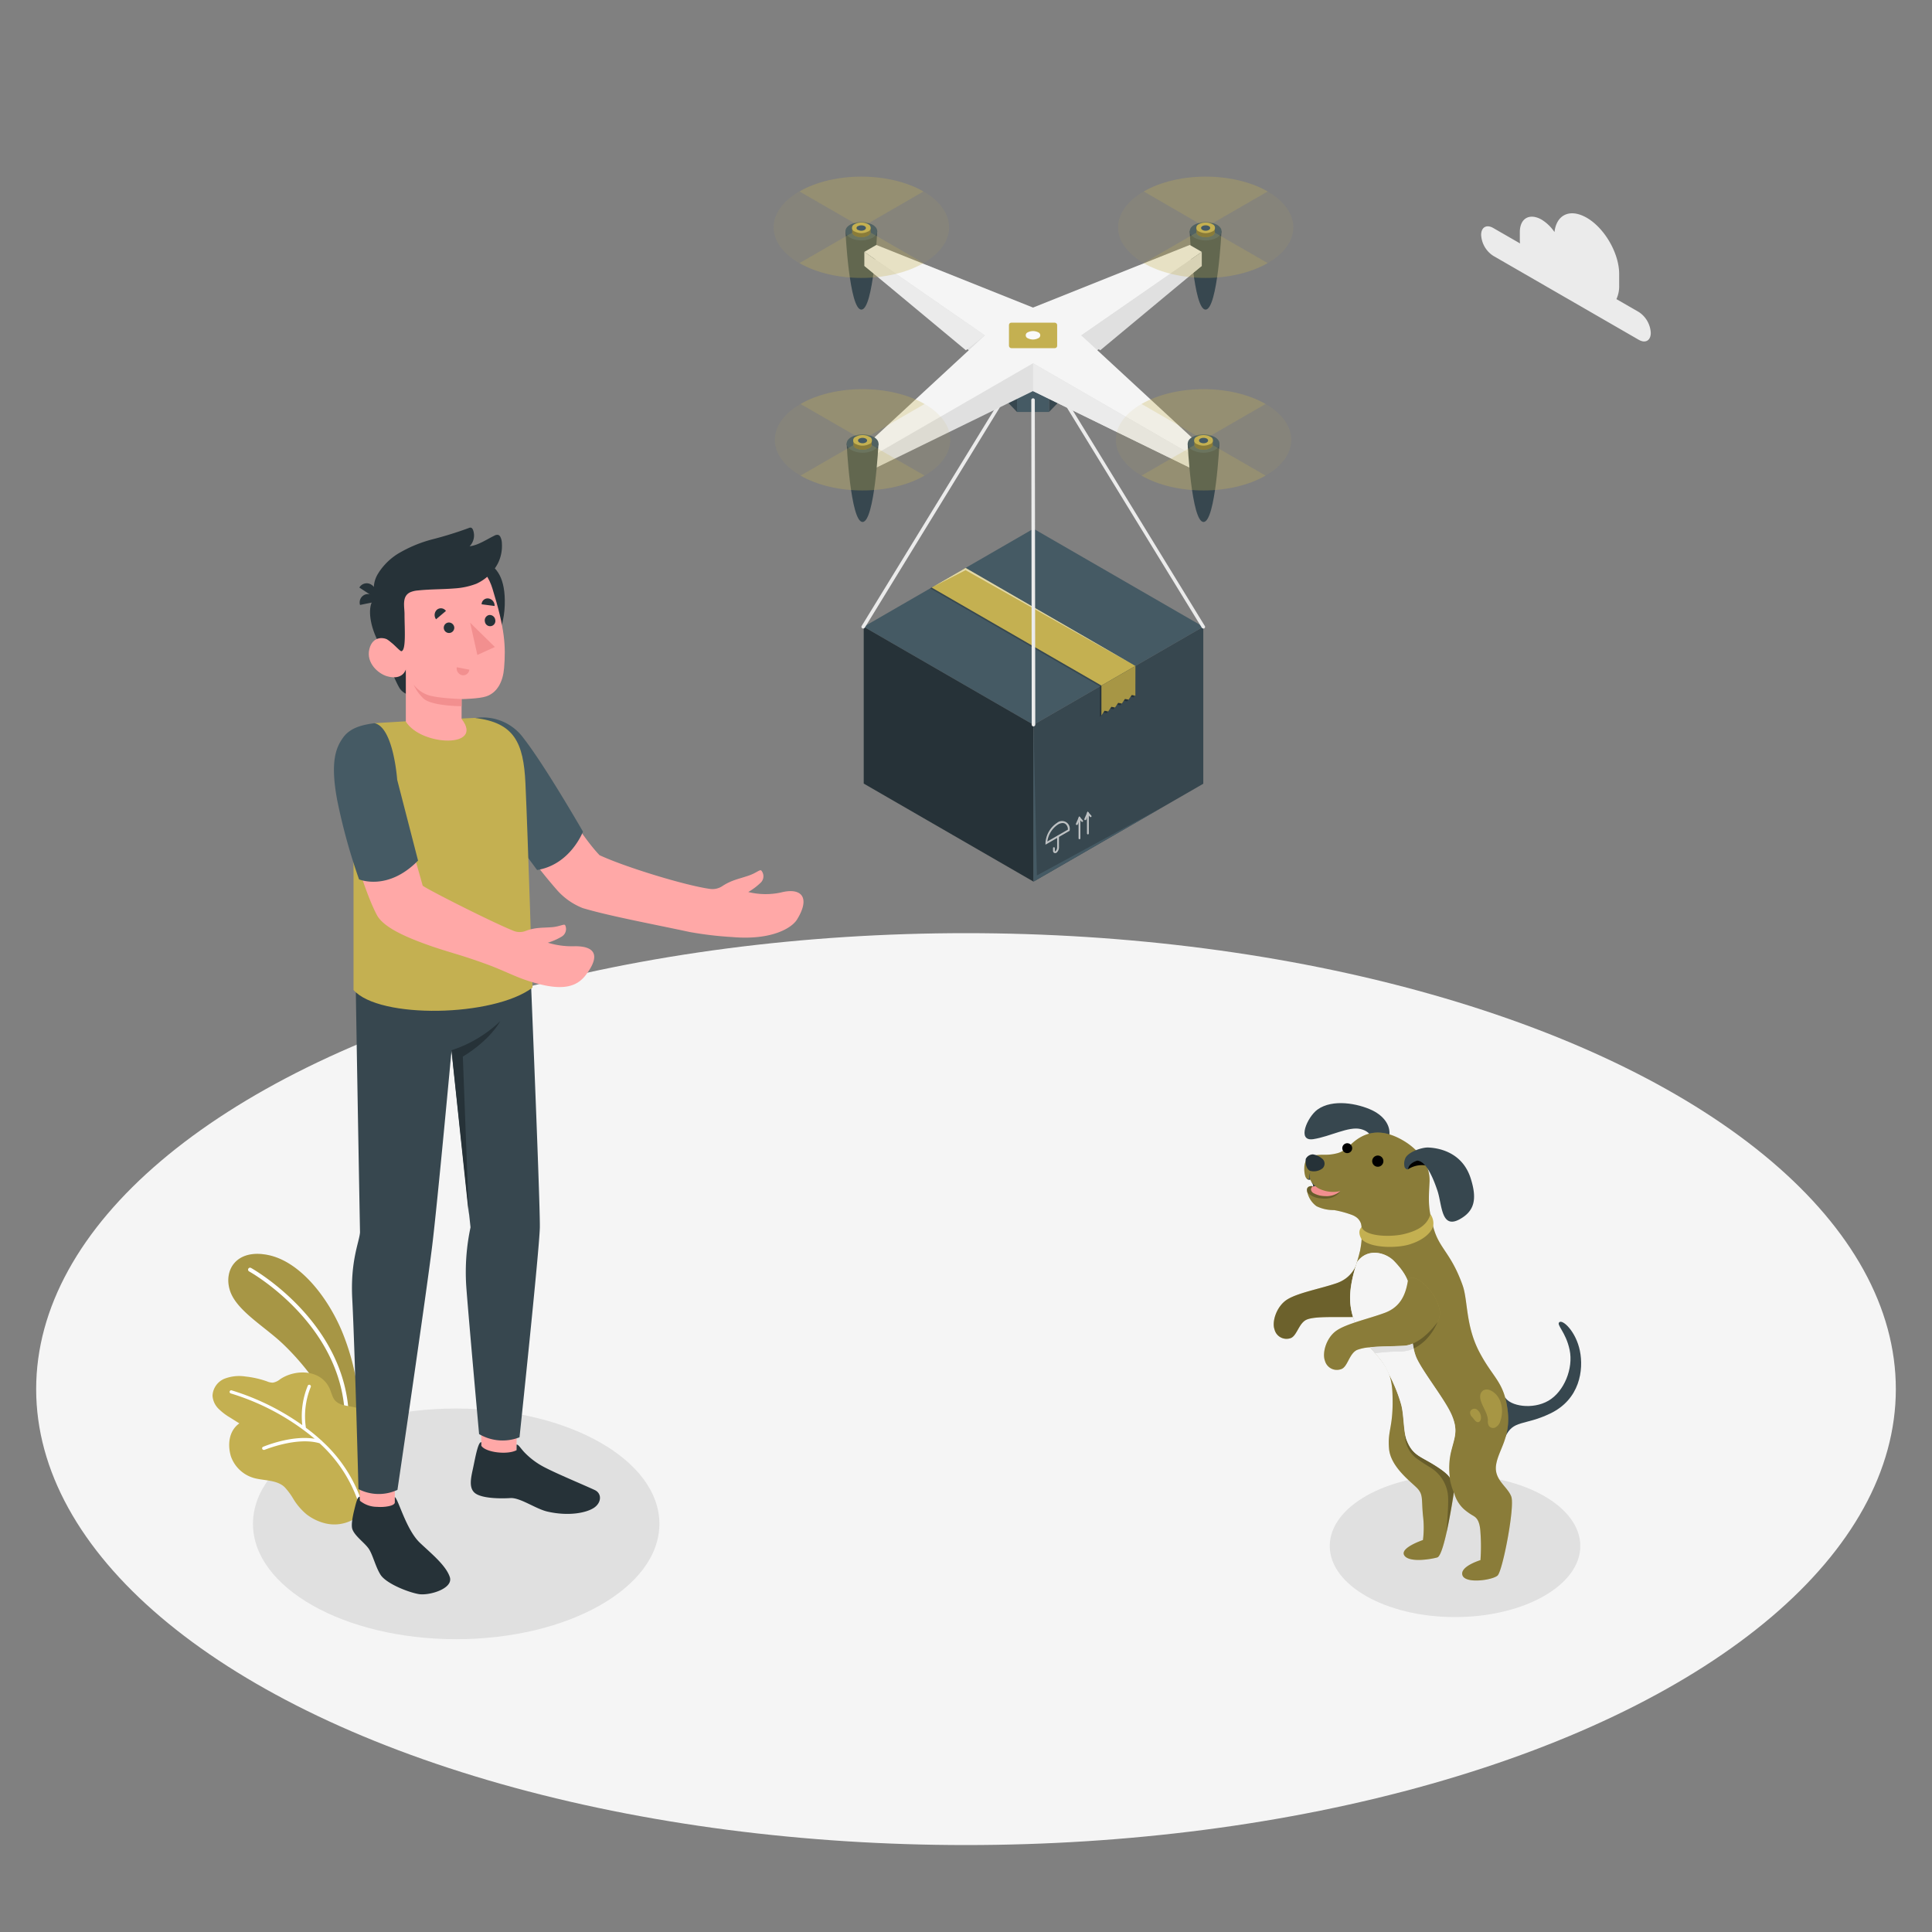 <svg xmlns="http://www.w3.org/2000/svg" viewBox="0 0 500 500"><rect x="0" y="0" width="500" height="500" fill="#808080" stroke="none"/><g id="freepik--Floor--inject-136"><ellipse id="freepik--floor--inject-136" cx="250" cy="359.5" rx="240.64" ry="118" style="fill:#f5f5f5"></ellipse></g><g id="freepik--Cloud--inject-136"><path id="freepik--cloud--inject-136" d="M386.44,59l6.95,4a7.22,7.22,0,0,1-.06-.92v-2c0-3.59,2.52-5,5.62-3.25a10.91,10.91,0,0,1,3.35,3.23c.51-4.51,4-6.19,8.34-3.71,4.64,2.68,8.4,9.2,8.4,14.56v3a7.93,7.93,0,0,1-.71,3.5l5.78,3.33a6.88,6.88,0,0,1,3.11,5.4c0,2-1.39,2.79-3.11,1.8L386.44,66.2a6.88,6.88,0,0,1-3.12-5.4C383.32,58.81,384.71,58,386.44,59Z" style="fill:#ebebeb"></path></g><g id="freepik--Shadows--inject-136"><ellipse id="freepik--Shadow--inject-136" cx="118.06" cy="394.37" rx="52.59" ry="29.85" style="fill:#e0e0e0"></ellipse><ellipse id="freepik--shadow--inject-136" cx="376.56" cy="400.1" rx="32.42" ry="18.4" style="fill:#e0e0e0"></ellipse></g><g id="freepik--Plants--inject-136"><g id="freepik--plants--inject-136"><path d="M92.87,362.35a61.56,61.56,0,0,0-4.32-17.67c-3.78-9.09-11-18.22-19.16-19.88s-11.62,3.87-9.85,9.27c1.53,4.64,7.65,8.46,12.3,12.48s13.37,13.77,15.85,23.25l4.62.46Z" style="fill:#C4B051"></path><g style="opacity:0.15"><path d="M92.87,362.35a61.56,61.56,0,0,0-4.32-17.67c-3.78-9.09-11-18.22-19.16-19.88s-11.62,3.87-9.85,9.27c1.53,4.64,7.65,8.46,12.3,12.48s13.37,13.77,15.85,23.25l4.62.46Z"></path></g><path d="M89.76,366.66a.52.52,0,0,1-.52-.49c-1.07-23.86-24.53-37-24.77-37.13a.51.51,0,0,1-.2-.7.5.5,0,0,1,.69-.2c.25.13,24.21,13.55,25.3,38a.51.51,0,0,1-.49.54Z" style="fill:#fff"></path><path d="M90.92,393.51a10,10,0,0,1-6.71.74,13,13,0,0,1-4.86-2.33,16,16,0,0,1-3.51-4.13,17.07,17.07,0,0,0-2.19-2.93c-1.82-1.74-4.78-1.67-7.11-2.16a8.89,8.89,0,0,1-6.77-5.76c-.91-3-.58-6.62,2.17-8.57l-2.37-1.49a15.17,15.17,0,0,1-3-2.28A5.24,5.24,0,0,1,55,361.21,5,5,0,0,1,58,356.85a10.58,10.58,0,0,1,5.53-.61,24.44,24.44,0,0,1,5.54,1.25,4,4,0,0,0,1.55.34,4.09,4.09,0,0,0,1.88-.89c4-2.7,10.61-2.56,12.83,2.46.32.73.52,1.53.87,2.25,1.28,2.7,4.81,1.86,7.11,3.11A5.75,5.75,0,0,1,96,368.88c.53,2.94-.23,6.1-.82,9-.22,1.08-.74,2.06-1,3.12a28.62,28.62,0,0,0,0,4.72c-.06,2.61-.26,5.86-2.62,7.39A7.78,7.78,0,0,1,90.92,393.51Z" style="fill:#C4B051"></path><path d="M93.18,387.44A37.23,37.23,0,0,0,83.39,373a.41.41,0,0,0-.22-.21c-1.29-1.18-2.62-2.28-4-3.28a20,20,0,0,1,1.25-10.55.42.42,0,0,0-.21-.55.41.41,0,0,0-.55.2,20.68,20.68,0,0,0-1.43,10.21,63.5,63.5,0,0,0-18.29-9,.41.41,0,0,0-.5.29.41.41,0,0,0,.29.51,62,62,0,0,1,21.71,11.73c-6-1-13,1.95-13.35,2.08a.42.42,0,0,0-.22.55.41.41,0,0,0,.39.25.4.4,0,0,0,.15,0c.09,0,8.39-3.48,14.3-1.71a36.46,36.46,0,0,1,9.65,14.22.41.41,0,0,0,.4.27l.13,0A.41.41,0,0,0,93.18,387.44Z" style="fill:#fff"></path></g></g><g id="freepik--Dog--inject-136"><g id="freepik--dog--inject-136"><path d="M359.48,294.34c.61-2.66-1-5.37-4.36-7-3.74-1.77-10.22-3-14.15-.19-2.64,1.91-5.47,8.35-1.07,7.66s9.15-3.38,12.25-2.61c2.88.7,3,2.86,3,2.86Z" style="fill:#37474f"></path><path d="M339.34,305.8c.2.29.59.83.48,1.27s.32.59.92.47S341,306.28,339.34,305.8Z" style="fill:#263238"></path><path d="M339.82,307.07a10.79,10.79,0,0,1,2.09-.28l5.2,1.37a5.09,5.09,0,0,1-4.58,1.71c-3.14-.29-3.54-1.46-3.57-1.84S339.39,307,339.82,307.07Z" style="fill:#f28f8f"></path><path d="M359.32,334.9s-4.26,5.85-9,5.94-9.95-.23-12.11.66-2.56,4.44-4.37,4.86a3.19,3.19,0,0,1-4-2.32c-.72-2,.53-6,3.29-7.73s8.51-2.78,12.66-4.18,5.47-4.63,6.12-7.61C352.61,319.8,362.52,329.83,359.32,334.9Z" style="fill:#C4B051"></path><path d="M359.32,334.9s-4.26,5.85-9,5.94-9.95-.23-12.11.66-2.56,4.44-4.37,4.86a3.19,3.19,0,0,1-4-2.32c-.72-2,.53-6,3.29-7.73s8.51-2.78,12.66-4.18,5.47-4.63,6.12-7.61C352.61,319.8,362.52,329.83,359.32,334.9Z" style="opacity:0.45"></path><path d="M389.51,361.62c1.33,2.3,7.12,3.25,11.2.9s6.52-8.4,5.51-13.16-3.56-6.52-2.64-7.2,4.27,2.47,5.29,7.41,0,12.59-7.7,16.26c-6.75,3.24-9.57,1.5-11.66,6.17Z" style="fill:#37474f"></path><path d="M363.06,295.12c-5.36-3.1-9.22-2.22-12.2,0-1.81,1.36-2.72,2.88-5,3.39a11.76,11.76,0,0,1-3.07.34c-1.43,0-3.84,0-4.72,1.39a3.88,3.88,0,0,0-.51,1.92,6.57,6.57,0,0,0,.22,2.16,1.57,1.57,0,0,0,.46.76.87.87,0,0,0,.83.18,5.25,5.25,0,0,0,2.91,2.62,8.27,8.27,0,0,0,4.94.36,5.4,5.4,0,0,1-3.94,1.32,6.26,6.26,0,0,1-2.92-.7,1.42,1.42,0,0,1-.76-.82.83.83,0,0,1,.51-1,1.36,1.36,0,0,0-1.13.09.9.9,0,0,0-.45.74,2.23,2.23,0,0,0,.15.84,6.11,6.11,0,0,0,2.34,3.46,10.13,10.13,0,0,0,4.54,1,26.59,26.59,0,0,1,4.54,1.22,4.87,4.87,0,0,1,1.36.74,3.4,3.4,0,0,1,1.06,1.53,6.44,6.44,0,0,1,.16,1.95,18.33,18.33,0,0,1-.36,4.84c0,.21-.09.42-.14.63-1.15,5-4.56,11.31-.68,19.31s8.8,8.2,9.16,17.11-1.31,9.39-.88,14.42,6.34,9,7.58,10.55.81,2.57,1.2,6.73a25.72,25.72,0,0,1,0,6.36s-6,2-4.85,3.94,6.66,1.1,8.56.56,4.31-16.91,4.31-16.91a8.72,8.72,0,0,0,2.52,4.36,14.73,14.73,0,0,0,2.34,1.69c.78.45,1.83,1.06,2,4.39a48.6,48.6,0,0,1,0,7.17s-5.4,1.63-4.66,3.91,7.78,1.27,9.09.08,4.51-17.81,3.55-20.43-4.53-4.32-3.93-8.22,3.82-7.08,3-14c-.93-7.58-3.76-8.36-7.35-15.23s-2.92-13.38-4.33-17.27c-3-8.38-6-9.4-7.5-14.77-1.4-5.08-1.33-6.76-1.05-11.84S366.56,297.14,363.06,295.12Z" style="fill:#C4B051"></path><path d="M363.06,295.12c-5.36-3.1-9.22-2.22-12.2,0-1.81,1.36-2.72,2.88-5,3.39a11.76,11.76,0,0,1-3.07.34c-1.43,0-3.84,0-4.72,1.39a3.88,3.88,0,0,0-.51,1.92,6.57,6.57,0,0,0,.22,2.16,1.57,1.57,0,0,0,.46.76.87.87,0,0,0,.83.18,5.25,5.25,0,0,0,2.91,2.62,8.27,8.27,0,0,0,4.94.36,5.4,5.4,0,0,1-3.94,1.32,6.26,6.26,0,0,1-2.92-.7,1.42,1.42,0,0,1-.76-.82.83.83,0,0,1,.51-1,1.36,1.36,0,0,0-1.13.09.9.9,0,0,0-.45.74,2.23,2.23,0,0,0,.15.84,6.11,6.11,0,0,0,2.34,3.46,10.13,10.13,0,0,0,4.54,1,26.59,26.59,0,0,1,4.54,1.22,4.87,4.87,0,0,1,1.36.74,3.4,3.4,0,0,1,1.06,1.53,6.44,6.44,0,0,1,.16,1.95,18.33,18.33,0,0,1-.36,4.84c0,.21-.09.42-.14.63-1.15,5-4.56,11.31-.68,19.31s8.8,8.2,9.16,17.11-1.31,9.39-.88,14.42,6.34,9,7.58,10.55.81,2.57,1.2,6.73a25.72,25.72,0,0,1,0,6.36s-6,2-4.85,3.94,6.66,1.1,8.56.56,4.31-16.91,4.31-16.91a8.72,8.72,0,0,0,2.52,4.36,14.73,14.73,0,0,0,2.34,1.69c.78.45,1.83,1.06,2,4.39a48.6,48.6,0,0,1,0,7.17s-5.4,1.63-4.66,3.91,7.78,1.27,9.09.08,4.51-17.81,3.55-20.43-4.53-4.32-3.93-8.22,3.82-7.08,3-14c-.93-7.58-3.76-8.36-7.35-15.23s-2.92-13.38-4.33-17.27c-3-8.38-6-9.4-7.5-14.77-1.4-5.08-1.33-6.76-1.05-11.84S366.56,297.14,363.06,295.12Z" style="opacity:0.3"></path><path d="M375.45,375.65a8.28,8.28,0,0,0-1,3.76,18.67,18.67,0,0,1-6.6-2.26,7.91,7.91,0,0,1-4.23-6.11,7.61,7.61,0,0,0,2.74,6.21,43.63,43.63,0,0,0,3.73,2.48,9.64,9.64,0,0,1,4.61,6.9l0,.17c.33,2-.39,9.85-.39,9.85h0c1.08-4.77,1.91-10.44,1.91-10.44A17,17,0,0,1,375.45,375.65Z" style="opacity:0.25"></path><path d="M375.77,366.32c-1.65-3.93-7.25-10.86-9.09-14.75s-1.83-14-1.82-17.18-1.95-5.8-4.07-8-6.87-3.57-9.58.25h0c-1.37,4.58-3.27,10.1,0,16.83,3,6.19,6.63,7.71,8.28,12.22a39.5,39.5,0,0,1,3.19,7.9c.71,2.64.56,7,1.41,9.16,1.55,3.91,3.46,4.09,7.18,6.43s3.83,3,3.83,3a15.19,15.19,0,0,1,.35-6.48C376.4,371.89,377.41,370.25,375.77,366.32Z" style="fill:#e0e0e0"></path><path d="M363.29,348.29c-2.85.16-6.22.12-8.72.39a26,26,0,0,1-3.36-5.23,17.3,17.3,0,0,1-1.81-7.66,31.36,31.36,0,0,1,1.81-9.17c2.72-3.83,7.45-2.47,9.58-.25s4.08,4.83,4.07,8a88.63,88.63,0,0,0,.77,13.32A6.86,6.86,0,0,1,363.29,348.29Z" style="fill:#f5f5f5"></path><path d="M375.59,375.46a18.61,18.61,0,0,0-.36,7c-.08-.17-.74-1.3-4-3.32-3.73-2.33-5.64-2.51-7.19-6.42-.85-2.15-.7-6.51-1.41-9.16a40.45,40.45,0,0,0-3.18-7.9,17,17,0,0,0-3.62-5.45,54.84,54.84,0,0,1,6.28-.45,8.27,8.27,0,0,0,3.71-.75,12.38,12.38,0,0,0,.81,2.55c1.84,3.89,7.44,10.82,9.08,14.75S376.55,371.71,375.59,375.46Z" style="fill:#f5f5f5"></path><path d="M372.06,342.07s-4.05,6-8.77,6.23c-3,.15-6.19.15-8.67.38a11.56,11.56,0,0,0-3.41.68c-2.13,1-2.41,4.52-4.21,5a3.19,3.19,0,0,1-4.1-2.18c-.78-2,.33-6,3-7.83s8.41-3.07,12.51-4.6,5.32-4.81,5.87-7.81C364.86,327.19,375.1,336.9,372.06,342.07Z" style="fill:#C4B051"></path><path d="M372.06,342.07s-4.05,6-8.77,6.23c-3,.15-6.19.15-8.67.38a11.56,11.56,0,0,0-3.41.68c-2.13,1-2.41,4.52-4.21,5a3.19,3.19,0,0,1-4.1-2.18c-.78-2,.33-6,3-7.83s8.41-3.07,12.51-4.6,5.32-4.81,5.87-7.81C364.86,327.19,375.1,336.9,372.06,342.07Z" style="opacity:0.3"></path><path d="M384.82,359.6a1.71,1.71,0,0,0-1,.26,1.84,1.84,0,0,0-.74,1.32,3.48,3.48,0,0,0,.22,1.53c.38,1.13,1,2.14,1.43,3.26a6.15,6.15,0,0,1,.34,1.63,2.26,2.26,0,0,0,.29,1.47,1.38,1.38,0,0,0,1.49.42,2.6,2.6,0,0,0,1.43-1.71c.87-2.41.53-5.68-1.62-7.37a3.88,3.88,0,0,0-1.35-.74A2.08,2.08,0,0,0,384.82,359.6Z" style="fill:#C4B051;opacity:0.5"></path><path d="M383.1,367.65a1.29,1.29,0,0,0,.18-.72,2.53,2.53,0,0,0-.83-1.95,1.17,1.17,0,0,0-1.76,0,1,1,0,0,0-.22.46,1.59,1.59,0,0,0,.54,1.32c.45.47,1.14,1.75,1.88,1.14A.72.72,0,0,0,383.1,367.65Z" style="fill:#C4B051;opacity:0.5"></path><path d="M372.05,342.1a14.8,14.8,0,0,1-3.22,4.81,12.46,12.46,0,0,1-3,2.11c-.08-.41-.17-.84-.24-1.3C369.09,346.26,371.78,342.47,372.05,342.1Z" style="opacity:0.25"></path><path d="M352.38,317.58c1,2.51,7.71,2.61,11,1.79,2.66-.66,5.88-1.82,6.81-5.14a4.15,4.15,0,0,1,.73,3c-.44,1.83-2.67,3.79-6.26,4.86-3.18.94-9.83,1-12.22-1.32C352.4,320.78,351.09,318.82,352.38,317.58Z" style="fill:#C4B051"></path><path d="M339,303a3.71,3.71,0,0,0,3.26-.62,1.67,1.67,0,0,0,.06-2.39,5,5,0,0,0-2.52-1.24,2.12,2.12,0,0,0-1.87,1.18C337.79,300.94,338,302.46,339,303Z" style="fill:#263238"></path><path d="M349.81,297.72a1.28,1.28,0,1,0-1.72.57A1.28,1.28,0,0,0,349.81,297.72Z"></path><path d="M357.88,301.13a1.45,1.45,0,1,0-2,.65A1.45,1.45,0,0,0,357.88,301.13Z"></path><path d="M338.25,305.08a.87.87,0,0,0,.83.18,5,5,0,0,1,0-1.9,4.71,4.71,0,0,0-.24,1.58c0,.16-.31.29-.72,0C338.17,305,338.2,305,338.25,305.08Z" style="fill:#37474f"></path><path d="M365.88,349c-.09-.41-.18-.85-.25-1.3a6.88,6.88,0,0,1-2.34.58c-2.86.15-6.22.12-8.71.38.44.54.88,1.05,1.3,1.54h0a55.09,55.09,0,0,1,6.28-.45A8.49,8.49,0,0,0,365.88,349Z" style="fill:#e0e0e0"></path><path d="M364.43,302.59a6.64,6.64,0,0,1,5.22-.85s-1.26-2.55-3.07-2.45S363.64,301.67,364.43,302.59Z"></path><path d="M363.51,302.05a3.47,3.47,0,0,1,.3-2.52c.91-1.48,4.21-2.64,5.9-2.55s8.59.66,10.91,8c1.73,5.44.89,8.41-2.68,10.46-5,2.9-4.71-3.59-5.91-7.22-2-6-3.77-7.71-5.23-7.86-2.46.79-2.37,2.25-2.37,2.25S363.9,302.82,363.51,302.05Z" style="fill:#37474f"></path><path d="M346.93,308.24a5.4,5.4,0,0,1-3.94,1.32,6.26,6.26,0,0,1-2.92-.7,1.42,1.42,0,0,1-.76-.82.83.83,0,0,1,.51-1,1.36,1.36,0,0,0-1.13.09.88.88,0,0,0-.45.74,2.39,2.39,0,0,0,.12.74,5.2,5.2,0,0,0,3.52,1.53C345.66,310.63,346.93,308.24,346.93,308.24Z" style="opacity:0.25"></path></g></g><g id="freepik--Character--inject-136"><g id="freepik--character--inject-136"><path d="M141.34,201.09c5.24,8.85,10.28,16.55,13.82,20.23,6.71,3.13,22.5,7.93,28.67,8.74a4.61,4.61,0,0,0,3.1-.73c2.43-1.6,4.31-1.85,6.87-2.74,2-.69,2.85-1.65,3.23-1.29a2.29,2.29,0,0,1-.21,3.18,16.37,16.37,0,0,1-3.17,2.37A18.8,18.8,0,0,0,202,231c5.34-1.41,7.87,1.16,4.25,7-1.29,2.08-6.39,5.4-16.72,4.51a92.18,92.18,0,0,1-11-1.3c-9.91-2.12-20.93-4.17-27.7-6.19a17.38,17.38,0,0,1-6.57-4.56c-11.4-13-15.17-22.23-20.16-30.64l.43-13.74C132.64,185.8,137,193.68,141.34,201.09Z" style="fill:#ffa8a7"></path><path d="M123.18,185.8a13,13,0,0,1,12.34,5.28c5.55,7.1,15.35,24.14,15.35,24.14s-3.22,8.54-11.87,9.94l-13.9-18.77S118.52,193.39,123.18,185.8Z" style="fill:#455a64"></path><rect x="93.12" y="377.3" width="9.06" height="16.16" style="fill:#ffa8a7"></rect><polygon points="124.54 376.43 133.6 376.76 134.05 359.66 124.54 359.33 124.54 376.43" style="fill:#ffa8a7"></polygon><path d="M91.84,237.4c0,9,1.33,81.55,1.33,81.55-.21,2.59-2.54,7.37-2,17.33.69,13.54,1.6,49.1,1.6,49.1a11.52,11.52,0,0,0,10.09.2s7.35-49.83,9-63.24c1.42-11.7,5-50.53,5-50.53l4.91,45.82a55.76,55.76,0,0,0-1.12,15c.42,6.2,3.34,38.51,3.34,38.51a12,12,0,0,0,10.46.83s5.16-48.65,5.26-54.34c.12-6.49-3-80.33-3-80.33Z" style="fill:#37474f"></path><path d="M102.18,388.8v-1.35c.87.39,2.89,8.4,6.48,11.81,2.86,2.72,6.76,5.85,7.75,8.88s-5.43,4.89-8.1,4.4c-3.1-.58-8.48-2.85-9.83-5s-2-5.22-3.08-6.77-3.63-3.27-4.22-5.06c-.33-1,.06-3.14.52-5s.87-3.5,1.42-3.34v1a7,7,0,0,0,4.53,1.6C99,390.12,102.19,389.85,102.18,388.8Z" style="fill:#263238"></path><path d="M133.7,373.85c.47,0,.85.71,1.89,1.88a19.66,19.66,0,0,0,5.33,4c3.39,1.77,10,4.49,13,5.89,1.87.88,1.78,3.23-.15,4.56s-6.58,2.3-12.17,1c-3-.71-7-3.64-9.52-3.48s-7.2.12-9.05-1.21-1.11-4.17-.59-6.61c.57-2.67,1.29-6.82,2.13-6.64v.92c1.09,1.72,6.71,2.42,9.11,1.15Z" style="fill:#263238"></path><path d="M116.84,271.81a33.15,33.15,0,0,0,12.62-7.53s-2.43,4.75-9.68,9.17l1.55,40.91Z" style="fill:#263238"></path><path d="M96.92,187.16s-7.45,1.72-7,15.23l1.57,21.52,0,32.3c6.66,7.55,36.2,7,46.32-.61,0,0-1.15-38.22-1.83-52.92-.49-10.46-2.89-15.72-13.17-16.88l-12.64.56Z" style="fill:#C4B051"></path><path d="M104.31,161.07c1.36,7.37,8.19,12.29,15.26,11s10.84-8,11.06-15.5c.42-13.69-8.89-12.47-16-11.17S103,153.71,104.31,161.07Z" style="fill:#263238"></path><path d="M98.77,167.67s3.73,9.25,4.81,10.68a4.23,4.23,0,0,0,2.79,1.58L105,173.2Z" style="fill:#263238"></path><path d="M98.71,153.45s-1.47-.1-2.54,2.52c-.92,2.24-.38,6.79,2.6,11.7l3.78-.24Z" style="fill:#263238"></path><path d="M97.7,155.64l-4.52.92a2.18,2.18,0,0,1,1.63-2.78A2.55,2.55,0,0,1,97.7,155.64Z" style="fill:#263238"></path><path d="M97,154.67l-4-2.61a2.19,2.19,0,0,1,3.16-.71A2.51,2.51,0,0,1,97,154.67Z" style="fill:#263238"></path><path d="M103.66,167.23c-.65.6-2-.69-3.08-1.52s-4.15-1.24-5,2.3,2.25,6.31,4.58,7c4.16,1.19,4.87-1.79,4.87-1.79l0,13.53c4,6.42,20.36,6.92,14.43-.69l0-5.13s4.65-.09,6.39-.71c2.89-1,4.32-3.82,4.61-7.35.46-5.66.21-10.12-3-20.5C124,141,111,143.23,104.82,149.12S103.66,167.23,103.66,167.23Z" style="fill:#ffa8a7"></path><path d="M117.65,152.28c-3.16.26-6.34.19-9.49.53a6.22,6.22,0,0,0-2,.47c-2.26,1.08-1.44,3.79-1.47,5.8,0,3.45.46,9.19-.79,9.45-.37.08-2.24-2.12-3.32-2.82-.71-.46-1-1.66-1.3-2.39-.49-1.34-.87-2.72-1.24-4.09-.3-1.17-.64-2.35-.86-3.53a17.23,17.23,0,0,1-.42-4,7.21,7.21,0,0,1,1.11-3.29c.07-.1.13-.21.19-.31a16.14,16.14,0,0,1,4.87-4.76,34.26,34.26,0,0,1,9-3.77,95.77,95.77,0,0,0,9.37-2.91,1,1,0,0,1,.55-.11c.29.05.47.35.58.63a4,4,0,0,1-.89,4.19c2.17-.22,4.43-1.79,6.39-2.73a1.4,1.4,0,0,1,1.06-.19,1.07,1.07,0,0,1,.52.53,3.92,3.92,0,0,1,.38,1.7,10.1,10.1,0,0,1-1,5.05,11.75,11.75,0,0,1-5.63,5.35A19,19,0,0,1,117.65,152.28Z" style="fill:#263238"></path><path d="M119.46,180.91s-6-.17-8.59-1a7.94,7.94,0,0,1-3.82-2.73,11.31,11.31,0,0,0,2.54,3.58c2.12,2,9.87,2,9.87,2Z" style="fill:#f28f8f"></path><path d="M117.56,162.32a1.36,1.36,0,1,1-1.6-1.2A1.41,1.41,0,0,1,117.56,162.32Z" style="fill:#263238"></path><path d="M115.41,158.11l-2.56,2.16a1.85,1.85,0,0,1,.24-2.48A1.59,1.59,0,0,1,115.41,158.11Z" style="fill:#263238"></path><path d="M118.2,172.68l3.26.63a1.6,1.6,0,0,1-1.87,1.43A1.83,1.83,0,0,1,118.2,172.68Z" style="fill:#f28f8f"></path><path d="M128,156.83l-3.36-.44a1.56,1.56,0,0,1,1.77-1.51A1.88,1.88,0,0,1,128,156.83Z" style="fill:#263238"></path><path d="M128.16,160.37a1.36,1.36,0,1,1-2.67.49,1.41,1.41,0,0,1,1.07-1.69A1.43,1.43,0,0,1,128.16,160.37Z" style="fill:#263238"></path><polygon points="121.67 161.15 123.54 169.5 128.07 167.44 121.67 161.15" style="fill:#f28f8f"></polygon><path d="M97.52,236.78c-3.65-6.9-7.8-22.39-9.88-30.2-2.94-11.11,1.82-18.09,7.23-18.37,3.39.51,14.52,41,14.52,41,1.23,1,18.17,9.57,23.61,11.73a4.27,4.27,0,0,0,3,0c2.62-1,4.39-.77,7-1,2-.2,3-.91,3.27-.49a2.29,2.29,0,0,1-1,3,16.29,16.29,0,0,1-3.49,1.52,21.38,21.38,0,0,0,6.75.92c5.23-.12,7.12,2.15,3.06,7.46-2.54,3.32-6.63,4.37-15.84,1.18-2.65-.91-6.24-2.7-9.59-3.91-6.91-2.52-8.69-2.79-14-4.57C104.48,242.42,99.14,239.84,97.52,236.78Z" style="fill:#ffa8a7"></path><path d="M96.92,187.16c-3.18.43-6.27,1.15-8.12,3.72s-3.39,6.2-1.54,16.16a153.5,153.5,0,0,0,5.66,20.54s7.4,3.17,15.27-4.86l-5.4-20.92S101.86,188.21,96.92,187.16Z" style="fill:#455a64"></path></g></g><g id="freepik--Dron--inject-136"><g id="freepik--dron--inject-136"><g id="freepik--Box--inject-136"><g id="freepik--back-box--inject-136"><polygon points="267.47 136.83 223.53 162.2 267.47 187.57 311.41 162.2 267.47 136.83" style="fill:#455a64"></polygon><polygon points="284.67 177.64 240.73 152.27 249.52 147.19 293.46 172.56 284.67 177.64" style="fill:#37474f"></polygon></g><g id="freepik--front-box--inject-136"><polygon points="223.53 162.2 223.53 202.79 267.47 228.16 267.47 187.57 223.53 162.2" style="fill:#263238"></polygon><polygon points="267.47 187.57 267.47 228.16 311.41 202.83 311.41 162.2 267.47 187.57" style="fill:#37474f"></polygon><polygon points="293.46 172.56 293.46 180.49 292.53 180.31 291.7 181.52 290.76 181.33 289.95 182.53 289.01 182.34 288.19 183.55 287.25 183.36 286.43 184.57 285.48 184.38 284.67 185.58 284.67 177.64 293.46 172.56" style="fill:#263238"></polygon><polygon points="267.47 187.57 268.34 226.57 300.52 209.08 267.47 228.16 267.47 187.57" style="fill:#455a64"></polygon><g style="opacity:0.8"><path d="M279.36,217.19a.23.23,0,0,1-.23-.24v-5.3a.23.23,0,0,1,.23-.24.24.24,0,0,1,.24.24V217A.24.24,0,0,1,279.36,217.19Z" style="fill:#e0e0e0"></path><path d="M278.67,213.49l-.09,0a.24.24,0,0,1-.13-.31l.85-1.95.93,1.09a.23.23,0,0,1,0,.33.25.25,0,0,1-.33,0l-.45-.52-.54,1.25A.25.25,0,0,1,278.67,213.49Z" style="fill:#e0e0e0"></path><path d="M281.55,215.94a.24.24,0,0,1-.24-.24v-5.3a.24.24,0,0,1,.48,0v5.3A.24.24,0,0,1,281.55,215.94Z" style="fill:#e0e0e0"></path><path d="M280.86,212.24l-.1,0a.23.23,0,0,1-.12-.31l.84-1.94.94,1.08a.23.23,0,0,1,0,.33.24.24,0,0,1-.34,0l-.44-.52-.55,1.26A.22.22,0,0,1,280.86,212.24Z" style="fill:#e0e0e0"></path></g><g style="opacity:0.8"><path d="M273.06,220.78a.58.58,0,0,1-.26-.06.63.63,0,0,1-.28-.57v-.65a.23.23,0,0,1,.23-.24.24.24,0,0,1,.24.24v.65a.24.24,0,0,0,0,.15s.08,0,.16,0a1.38,1.38,0,0,0,.44-1.07v-2.71a.23.23,0,0,1,.24-.23.23.23,0,0,1,.23.23v2.71a1.8,1.8,0,0,1-.67,1.48A.78.78,0,0,1,273.06,220.78Z" style="fill:#e0e0e0"></path><path d="M270.57,218.6v-.41a6.68,6.68,0,0,1,3-5.24,2,2,0,0,1,3.26,1.88V215ZM275,213a2.44,2.44,0,0,0-1.18.37,6.26,6.26,0,0,0-2.77,4.41l5.32-3.07a1.79,1.79,0,0,0-.73-1.55A1.38,1.38,0,0,0,275,213Z" style="fill:#e0e0e0"></path></g></g><polygon points="285.05 177.42 241.1 152.05 249.89 146.98 293.84 172.35 285.05 177.42" style="fill:#C4B051"></polygon><polygon points="293.84 172.35 293.83 180.04 292.9 179.86 292.08 181.06 291.14 180.88 290.33 182.08 289.39 181.89 288.56 183.1 287.62 182.91 286.8 184.12 285.86 183.93 285.05 185.13 285.05 177.42 293.84 172.35" style="fill:#C4B051"></polygon><polygon points="293.84 172.35 293.83 180.04 292.9 179.86 292.08 181.07 291.14 180.88 290.33 182.08 289.39 181.9 288.56 183.1 287.62 182.91 286.8 184.12 285.86 183.93 285.05 185.13 285.05 177.42 293.84 172.35" style="opacity:0.15"></polygon><polygon points="241.1 152.05 249.89 147.56 293.84 172.35 249.89 146.98 241.1 152.05" style="fill:#fff;opacity:0.5"></polygon></g><g id="freepik--dron--inject-136"><rect x="263.2" y="100.58" width="8.3" height="6.04" style="fill:#455a64"></rect><polygon points="271.5 106.61 276.71 101.21 276.71 97.61 271.5 100.62 271.5 106.61" style="fill:#37474f"></polygon><polygon points="263.2 106.61 258 101.21 258 97.61 263.2 100.62 263.2 106.61" style="fill:#37474f"></polygon><path d="M267.47,188a.47.47,0,0,1-.46-.46l-.11-84a.45.45,0,0,1,.45-.46h0a.45.45,0,0,1,.46.45l.12,84a.47.47,0,0,1-.46.46Z" style="fill:#ebebeb"></path><path d="M311.41,162.66a.47.47,0,0,1-.39-.22l-36.83-60.09a.46.46,0,1,1,.78-.48L311.8,162a.45.45,0,0,1-.15.63A.51.51,0,0,1,311.41,162.66Z" style="fill:#ebebeb"></path><path d="M223.37,162.66a.48.48,0,0,1-.24-.07A.45.45,0,0,1,223,162l36.83-60.09a.46.46,0,1,1,.78.48l-36.83,60.09A.47.47,0,0,1,223.37,162.66Z" style="fill:#ebebeb"></path><path d="M312,80.13c-3.13,0-4.12-20.29-4.12-20.29h8.24s-1,20.29-4.12,20.29" style="fill:#37474f"></path><path d="M309.11,58.16a6.42,6.42,0,0,1,5.82,0c1.61.92,1.61,2.43,0,3.36a6.42,6.42,0,0,1-5.82,0C307.5,60.59,307.5,59.08,309.11,58.16Z" style="fill:#455a64"></path><path d="M222.92,80.13c3.12,0,4.11-20.29,4.11-20.29H218.8s1,20.29,4.12,20.29" style="fill:#37474f"></path><path d="M225.83,58.16a6.42,6.42,0,0,0-5.82,0c-1.61.93-1.61,2.43,0,3.36a6.42,6.42,0,0,0,5.82,0C227.43,60.59,227.43,59.09,225.83,58.16Z" style="fill:#455a64"></path><polygon points="223.69 68.8 254.88 94.01 223.69 119.22 226.81 121.02 267.35 101.21 307.9 121.02 311.02 119.22 279.83 94.01 311.02 68.8 307.9 66.99 267.35 86.8 226.8 66.99 223.69 68.8" style="fill:#e0e0e0"></polygon><polygon points="226.81 117.42 267.35 94.01 307.9 117.42 311.02 115.62 279.83 86.8 311.02 65.19 307.9 63.39 267.35 79.6 226.8 63.39 223.69 65.19 254.88 86.8 223.69 115.62 226.81 117.42" style="fill:#f5f5f5"></polygon><polygon points="307.9 117.42 307.9 121.02 311.02 119.22 311.02 115.62 307.9 117.42" style="fill:#e0e0e0"></polygon><polygon points="267.35 94.01 267.35 101.21 307.9 121.02 307.9 117.42 267.35 94.01" style="fill:#ebebeb"></polygon><polygon points="223.69 65.19 254.88 86.8 249.98 90.66 223.69 68.8 223.69 65.19" style="fill:#ebebeb"></polygon><polygon points="279.83 86.8 284.73 90.66 311.02 68.8 311.02 65.19 279.83 86.8" style="fill:#e0e0e0"></polygon><rect x="261.12" y="83.51" width="12.47" height="6.59" rx="0.59" style="fill:#C4B051"></rect><polygon points="226.81 117.42 226.81 121.02 223.69 119.22 223.69 115.62 226.81 117.42" style="fill:#ebebeb"></polygon><path d="M311.48,135.09c-3.13,0-4.12-20.3-4.12-20.3h8.23s-1,20.3-4.11,20.3" style="fill:#37474f"></path><path d="M308.57,113.11a6.42,6.42,0,0,1,5.82,0c1.61.93,1.61,2.44,0,3.36a6.42,6.42,0,0,1-5.82,0C307,115.55,307,114,308.57,113.11Z" style="fill:#455a64"></path><path d="M223.23,135.09c3.13,0,4.12-20.3,4.12-20.3h-8.24s1,20.3,4.12,20.3" style="fill:#37474f"></path><path d="M226.14,113.11a6.42,6.42,0,0,0-5.82,0c-1.61.93-1.61,2.44,0,3.36a6.42,6.42,0,0,0,5.82,0C227.75,115.55,227.75,114,226.14,113.11Z" style="fill:#455a64"></path><path d="M327.54,104.55l-16.06,9.27-16.06-9.27C304.28,99.43,318.66,99.43,327.54,104.55Z" style="fill:#C4B051;opacity:0.3"></path><path d="M327.54,123.09l-16.06-9.27,16.06-9.27C336.4,109.67,336.4,118,327.54,123.09Z" style="fill:#C4B051;opacity:0.1"></path><path d="M327.54,123.09c-8.88,5.12-23.26,5.12-32.12,0l16.06-9.27Z" style="fill:#C4B051;opacity:0.3"></path><path d="M311.48,113.82l-16.06,9.27c-8.86-5.12-8.86-13.42,0-18.54Z" style="fill:#C4B051;opacity:0.1"></path><path d="M313.85,115v-1h-.78a3.76,3.76,0,0,0-3.18,0h-.78v1h0a1.18,1.18,0,0,0,.69,1,3.73,3.73,0,0,0,3.35,0A1.18,1.18,0,0,0,313.85,115Z" style="fill:#C4B051"></path><path d="M313.85,115v-1h-.78a3.76,3.76,0,0,0-3.18,0h-.78v1h0a1.18,1.18,0,0,0,.69,1,3.73,3.73,0,0,0,3.35,0A1.18,1.18,0,0,0,313.85,115Z" style="opacity:0.3"></path><path d="M313.15,113a3.73,3.73,0,0,0-3.35,0,1,1,0,0,0,0,1.94,3.73,3.73,0,0,0,3.35,0A1,1,0,0,0,313.15,113Z" style="fill:#C4B051"></path><path d="M312.31,113.51a1.86,1.86,0,0,0-1.66,0c-.46.27-.46.7,0,1a1.8,1.8,0,0,0,1.66,0C312.77,114.21,312.77,113.78,312.31,113.51Z" style="fill:#455a64"></path><path d="M239.29,104.55l-16.06,9.27-16.06-9.27C216,99.43,230.41,99.43,239.29,104.55Z" style="fill:#C4B051;opacity:0.3"></path><path d="M239.29,123.09l-16.06-9.27,16.06-9.27C248.15,109.67,248.15,118,239.29,123.09Z" style="fill:#C4B051;opacity:0.1"></path><path d="M239.29,123.09c-8.88,5.12-23.25,5.12-32.12,0l16.06-9.27Z" style="fill:#C4B051;opacity:0.3"></path><path d="M223.23,113.82l-16.06,9.27c-8.86-5.12-8.86-13.42,0-18.54Z" style="fill:#C4B051;opacity:0.1"></path><path d="M225.6,115v-1h-.78a3.76,3.76,0,0,0-3.18,0h-.78v1h0a1.18,1.18,0,0,0,.7,1,3.73,3.73,0,0,0,3.35,0A1.18,1.18,0,0,0,225.6,115Z" style="fill:#C4B051"></path><path d="M225.6,115v-1h-.78a3.76,3.76,0,0,0-3.18,0h-.78v1h0a1.18,1.18,0,0,0,.7,1,3.73,3.73,0,0,0,3.35,0A1.18,1.18,0,0,0,225.6,115Z" style="opacity:0.3"></path><path d="M224.91,113a3.73,3.73,0,0,0-3.35,0,1,1,0,0,0,0,1.94,3.73,3.73,0,0,0,3.35,0A1,1,0,0,0,224.91,113Z" style="fill:#C4B051"></path><path d="M224.06,113.51a1.86,1.86,0,0,0-1.66,0c-.46.27-.46.7,0,1a1.8,1.8,0,0,0,1.66,0C224.52,114.21,224.52,113.78,224.06,113.51Z" style="fill:#455a64"></path><path d="M328.08,49.55,312,58.82,296,49.55C304.83,44.43,319.2,44.43,328.08,49.55Z" style="fill:#C4B051;opacity:0.3"></path><path d="M328.08,68.09,312,58.82l16.06-9.27C336.94,54.67,336.94,63,328.08,68.09Z" style="fill:#C4B051;opacity:0.1"></path><path d="M328.08,68.09c-8.88,5.12-23.25,5.12-32.12,0L312,58.82Z" style="fill:#C4B051;opacity:0.3"></path><path d="M312,58.82,296,68.09c-8.86-5.12-8.86-13.42,0-18.54Z" style="fill:#C4B051;opacity:0.1"></path><path d="M314.39,60V59h-.78a3.76,3.76,0,0,0-3.18,0h-.78v1h0a1.18,1.18,0,0,0,.7,1,3.73,3.73,0,0,0,3.35,0A1.18,1.18,0,0,0,314.39,60Z" style="fill:#C4B051"></path><path d="M314.39,60V59h-.78a3.76,3.76,0,0,0-3.18,0h-.78v1h0a1.18,1.18,0,0,0,.7,1,3.73,3.73,0,0,0,3.35,0A1.18,1.18,0,0,0,314.39,60Z" style="opacity:0.3"></path><path d="M313.7,58a3.67,3.67,0,0,0-3.35,0,1,1,0,0,0,0,1.93,3.67,3.67,0,0,0,3.35,0A1,1,0,0,0,313.7,58Z" style="fill:#C4B051"></path><path d="M312.85,58.51a1.86,1.86,0,0,0-1.66,0c-.46.27-.46.7,0,1a1.8,1.8,0,0,0,1.66,0C313.31,59.21,313.31,58.78,312.85,58.51Z" style="fill:#455a64"></path><path d="M239,49.55l-16.05,9.27-16.06-9.27C215.72,44.43,230.1,44.43,239,49.55Z" style="fill:#C4B051;opacity:0.3"></path><path d="M239,68.09l-16.05-9.27L239,49.55C247.84,54.67,247.84,63,239,68.09Z" style="fill:#C4B051;opacity:0.1"></path><path d="M239,68.09c-8.87,5.12-23.25,5.12-32.11,0l16.06-9.27Z" style="fill:#C4B051;opacity:0.3"></path><path d="M222.92,58.82l-16.06,9.27C198,63,198,54.67,206.86,49.55Z" style="fill:#C4B051;opacity:0.1"></path><path d="M225.29,60V59h-.78a3.76,3.76,0,0,0-3.18,0h-.78v1h0a1.18,1.18,0,0,0,.69,1,3.73,3.73,0,0,0,3.35,0A1.18,1.18,0,0,0,225.29,60Z" style="fill:#C4B051"></path><path d="M225.29,60V59h-.78a3.76,3.76,0,0,0-3.18,0h-.78v1h0a1.18,1.18,0,0,0,.69,1,3.73,3.73,0,0,0,3.35,0A1.18,1.18,0,0,0,225.29,60Z" style="opacity:0.3"></path><path d="M224.59,58a3.67,3.67,0,0,0-3.35,0,1,1,0,0,0,0,1.93,3.67,3.67,0,0,0,3.35,0A1,1,0,0,0,224.59,58Z" style="fill:#C4B051"></path><path d="M223.75,58.51a1.89,1.89,0,0,0-1.67,0,.51.51,0,0,0,0,1,1.82,1.82,0,0,0,1.67,0C224.21,59.21,224.21,58.78,223.75,58.51Z" style="fill:#455a64"></path><path d="M268.69,86A3,3,0,0,0,266,86a.82.82,0,0,0,0,1.54,2.92,2.92,0,0,0,2.67,0A.82.82,0,0,0,268.69,86Z" style="fill:#fafafa"></path></g></g></g></svg>
